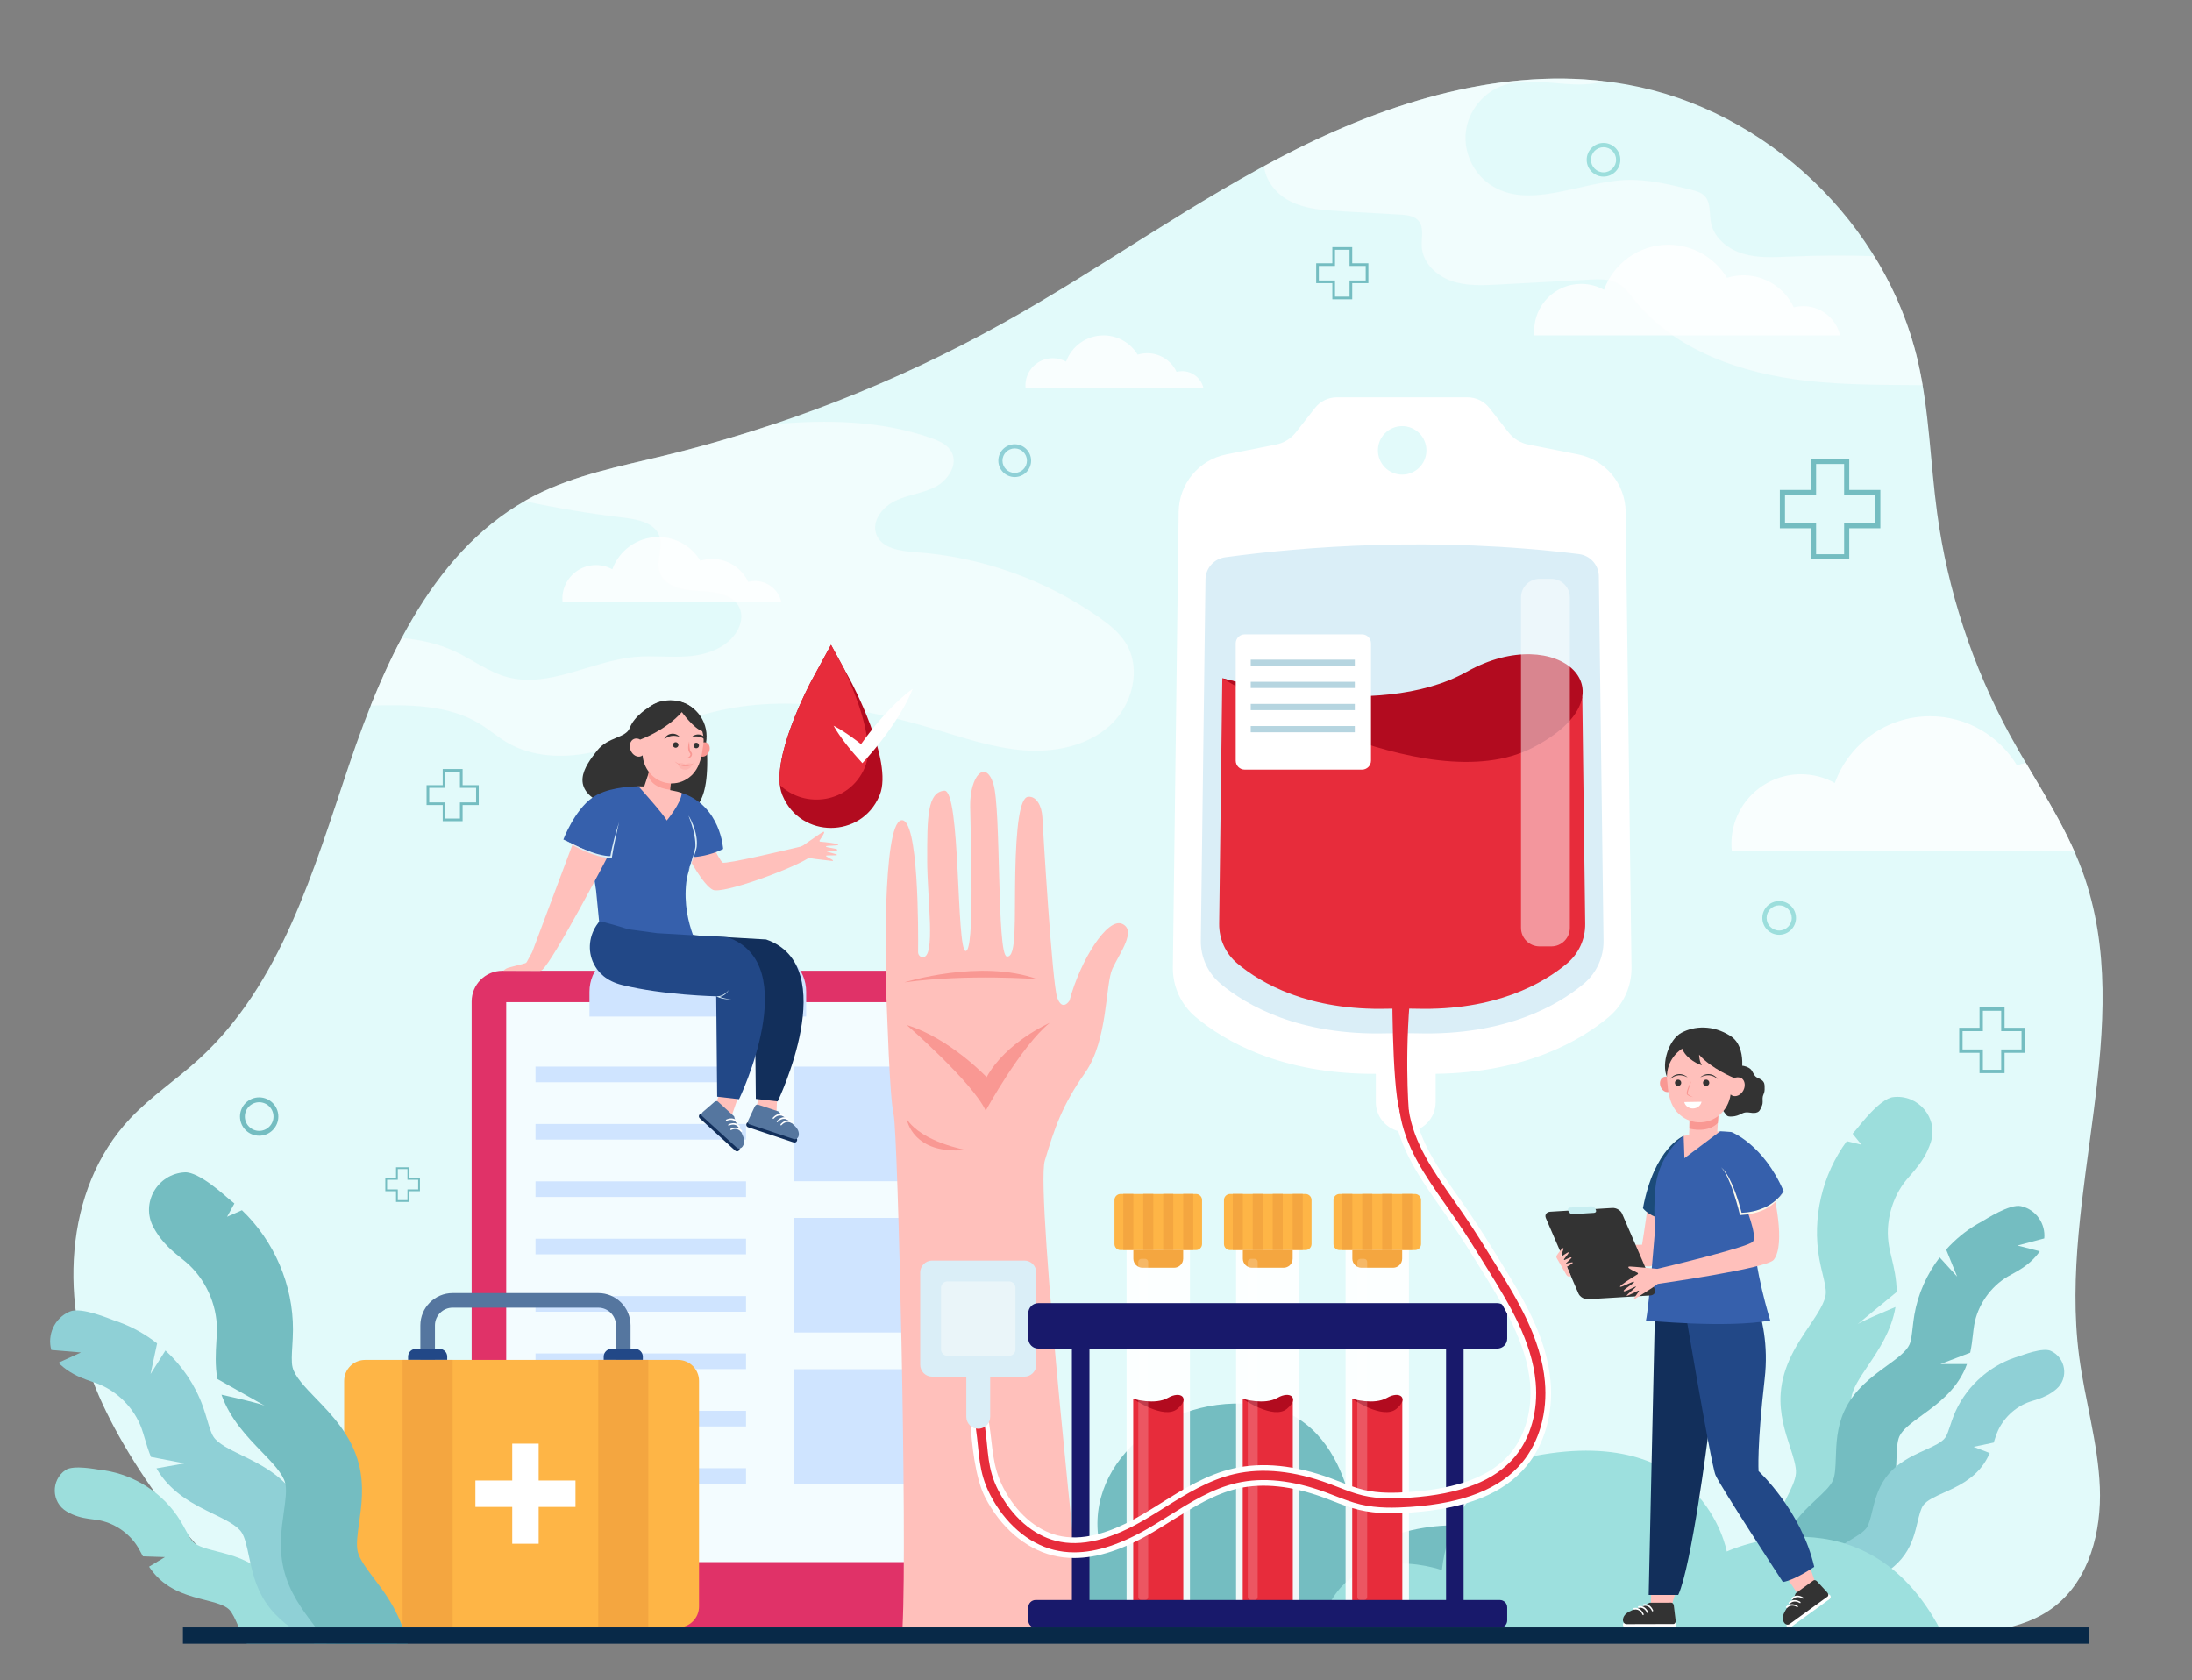 <?xml version="1.0" encoding="utf-8"?>
<!-- Generator: Adobe Illustrator 24.0.1, SVG Export Plug-In . SVG Version: 6.00 Build 0)  -->
<svg version="1.1" id="Layer_1" xmlns="http://www.w3.org/2000/svg" xmlns:xlink="http://www.w3.org/1999/xlink" x="0px" y="0px"
	 viewBox="0 0 2609 2000" style="enable-background:new 0 0 2609 2000;" xml:space="preserve">
<rect x="0" y="0" width="2609" height="2000" fill="#808080" stroke="none"/>
<style type="text/css">
	.st0{fill:#E2FAFA;}
	.st1{fill:#9CDEDC;}
	.st2{fill:#74BDC1;}
	.st3{fill:#8FD0D6;}
	.st4{opacity:0.5;fill:#FFFFFF;}
	.st5{fill:#9DE0DE;}
	.st6{fill:#333333;}
	.st7{fill:#FFC0BB;}
	.st8{fill:#E03268;}
	.st9{fill:#F3FCFF;}
	.st10{fill:#CFE4FF;}
	.st11{fill:#122F5B;}
	.st12{fill:#55769F;}
	.st13{fill:#FFFFFF;}
	.st14{opacity:0.6;fill:#FC8D84;}
	.st15{fill:#F99893;}
	.st16{opacity:0.3;fill:#F99893;}
	.st17{fill:#3660AC;}
	.st18{fill:#DAEEF7;}
	.st19{fill:#224887;}
	.st20{opacity:0.8;fill:#FFFFFF;}
	.st21{fill:#E72C3B;}
	.st22{fill:#B20B1F;}
	.st23{fill:#B6D5E0;}
	.st24{fill:#EAF5F9;}
	.st25{opacity:0.9;fill:#FFFFFF;}
	.st26{fill:#FEB546;}
	.st27{fill:#F4A640;}
	.st28{opacity:0.2;fill:#FFFFFF;}
	.st29{fill:#18196B;}
	.st30{fill:#1B4B79;}
	.st31{fill:#C8EEF1;}
	.st32{fill:#FBF9EB;}
	.st33{fill:#082948;}
</style>
<g>
	<path class="st0" d="M2474.62,1613.96c-25.05-192.18,70.36-394.63,4.05-576.74c-21.06-57.83-57.16-108.75-86.58-162.81
		c-44.41-81.62-73.84-171.36-86.38-263.43c-8.21-60.23-9.28-121.57-22.95-180.8c-37.92-164.32-179.94-299.62-345.9-329.52
		c-133.75-24.1-271.68,15.91-393.28,76.6c-121.6,60.69-231.87,141.72-350.65,207.76C1066.52,455.31,930.57,508.43,790,542.45
		c-52.09,12.61-105.53,22.86-153.26,47.23C518.18,650.2,458.25,783.67,415.66,909.78c-42.59,126.11-81.01,261.91-179.55,351.39
		c-26.41,23.99-56.52,43.91-81,69.86c-80.59,85.41-84.21,222.74-37.34,330.41c42.68,98.03,142.74,230.16,240.79,279.72
		c3.5,1.77,7.08,3.42,10.71,4.97h277.78c52.52-9.67,102.76-20.16,145.04-24.26c165.3-16.05,331.8-1.04,497.6,8.58
		c337.37,19.59,675.6,16.84,1013.53,14.09c49.45-0.4,102.82-2.09,141.96-32.32c41.72-32.22,56.21-89.53,54.11-142.2
		C2497.18,1717.37,2481.44,1666.24,2474.62,1613.96z"/>
	<path class="st1" d="M2253.15,1305.82L2253.15,1305.82c-15.95,2.01-40.25,34.48-43.11,37.75c-1.61,1.84-3.28,3.75-5.01,5.81
		l10.58,13.1l-17.49-4.29c-29.32,39.85-41.51,91.53-32.66,140.32c1.14,6.32,2.53,12.12,3.88,17.73c2.13,8.9,4.14,17.31,3.82,23.05
		c-0.59,10.65-9.89,24.41-19.72,38.98c-14.07,20.83-31.57,46.74-34,79.86c-1.8,24.52,5.32,46.31,11.04,63.81
		c3.9,11.95,7.59,23.24,7.13,31.23c-0.51,8.77-6.42,20.36-12.69,32.63c-4.24,8.32-9.05,17.74-13.01,27.89
		c-15.91,40.79-15.35,87.35,1.55,127.75l77.8-32.54c-8.41-20.12-8.71-44.25-0.78-64.56c2.43-6.22,5.89-13.01,9.56-20.21
		c9.01-17.66,20.22-39.63,21.76-66.07c1.39-23.91-5.28-44.31-11.16-62.31c-3.95-12.09-7.68-23.5-7.09-31.46
		c0.79-10.71,10.01-24.37,19.78-38.83c12.64-18.71,28-41.47,32.73-69.84c-15.24,6.38-41.23,17.46-44.79,20.24
		c-3.8,2.97,29.3-24.23,46.24-38.15c-0.06-15.55-3.4-29.57-6.16-41.1c-1.13-4.7-2.19-9.13-2.91-13.14
		c-4.99-27.54,3.02-58.01,20.92-79.54c1.23-1.47,2.64-3.08,4.13-4.79c6.61-7.54,14.83-16.92,20.79-29.86
		c1.53-3.31,2.8-6.63,3.86-9.94C2307.31,1330.57,2283.12,1302.05,2253.15,1305.82z"/>
	<path class="st2" d="M2405.47,1435.57L2405.47,1435.57c-13.42-3.04-42.48,15.99-45.74,17.78c-2.03,1.12-4.13,2.27-6.35,3.57
		c-13.87,8.11-26.33,18.41-36.99,30.31l13.08,32.18l-20.83-22.84c-15.29,19.96-25.85,43.52-30.11,68.45
		c-0.93,5.42-1.5,10.5-2.06,15.4c-0.89,7.79-1.73,15.14-3.66,19.67c-3.59,8.4-15.09,16.76-27.27,25.61
		c-17.41,12.65-39.08,28.4-50.71,54.34c-8.62,19.21-9.26,38.83-9.77,54.59c-0.35,10.76-0.68,20.93-3.39,27.22
		c-2.97,6.91-11.12,14.51-19.75,22.56c-5.85,5.45-12.47,11.64-18.63,18.65c-24.73,28.18-37.89,65.82-36.1,103.28l72.13-3.45
		c-0.89-18.65,5.93-38.16,18.25-52.2c3.77-4.3,8.55-8.75,13.6-13.47c12.41-11.58,27.86-25.99,36.83-46.82
		c8.11-18.84,8.71-37.21,9.24-53.41c0.36-10.88,0.69-21.16,3.49-27.39c3.76-8.39,15.18-16.69,27.27-25.47
		c17.73-12.89,39.8-28.92,51.22-55.64c0.72-1.67,1.37-3.35,1.96-5.02h-31.55l35.38-13.52c1.66-7.66,2.49-14.94,3.22-21.34
		c0.47-4.11,0.91-7.99,1.5-11.43c4.03-23.63,19.39-45.81,40.09-57.9c1.42-0.83,3.02-1.71,4.72-2.65
		c7.52-4.14,16.88-9.29,25.47-17.96c2.2-2.22,4.19-4.52,6.01-6.87c0.65-0.83,1.23-1.69,1.78-2.55l-26.52-6.81l31.87-8.45
		C2434.86,1457.01,2423.96,1439.76,2405.47,1435.57z"/>
	<path class="st3" d="M2440.83,1607.78L2440.83,1607.78c-9.63-4.38-34.45,5.42-37.19,6.26c-1.7,0.52-3.46,1.07-5.33,1.7
		c-33.08,11.14-60.42,37.2-73.14,69.7c-1.54,3.93-2.76,7.67-3.95,11.27c-1.88,5.72-3.65,11.13-5.82,14.23
		c-4.01,5.76-13.97,10.26-24.51,15.03c-15.07,6.81-33.82,15.29-46.62,33c-9.48,13.12-13.01,27.78-15.85,39.56
		c-1.94,8.04-3.77,15.64-6.79,19.96c-3.31,4.74-10.63,9.19-18.38,13.9c-5.25,3.19-11.2,6.81-16.92,11.13
		c-23,17.36-38.76,43.64-43.24,72.1l54.82,8.63c2.23-14.17,10.4-27.8,21.85-36.44c3.51-2.65,7.79-5.26,12.33-8.02
		c11.14-6.78,25.01-15.22,35-29.5c9.03-12.92,12.34-26.64,15.26-38.76c1.96-8.13,3.81-15.82,6.89-20.07
		c4.14-5.73,14.02-10.19,24.49-14.92c15.35-6.94,34.45-15.57,47.21-33.9c3.03-4.35,5.39-8.84,7.32-13.23l-19.21-7.39l23.91-5.06
		c0.33-1,0.66-1.98,0.97-2.93c0.99-3.02,1.93-5.87,2.91-8.37c6.71-17.15,21.72-31.46,39.18-37.34c1.2-0.4,2.54-0.82,3.97-1.26
		c6.3-1.94,14.15-4.36,21.96-9.55c2-1.33,3.86-2.75,5.59-4.23C2462.63,1640.35,2458.93,1616.02,2440.83,1607.78z"/>
	<path class="st4" d="M1339.97,765.33c-7.98-12.84-20.18-22.44-32.57-31.1c-63.77-44.61-139.77-71.54-217.4-77.04
		c-18.28-1.3-40.85-4.31-47.04-21.56c-5.69-15.84,7.82-32.6,23.05-39.75s32.71-8.71,47.6-16.56c14.89-7.84,26.91-26.28,19.09-41.19
		c-4.69-8.95-14.82-13.44-24.36-16.78c-60.13-21.05-123.57-22-187.55-16.52c-43.04,14.37-86.69,26.93-130.8,37.61
		c-52.09,12.61-105.53,22.86-153.26,47.23c-4.25,2.17-8.41,4.44-12.51,6.79c39.13,8.43,78.66,15.03,118.42,19.73
		c16.62,1.96,36.59,6.07,42.15,21.85c4.76,13.49-4.11,28.8,0.07,42.48c5.57,18.21,29.11,22.24,48.14,22.97s42.55,4.66,48.25,22.83
		c2.53,8.08,0.43,17.05-3.77,24.41c-10.91,19.11-33.99,28-55.89,30.13c-21.9,2.14-44.05-1-65.97,0.99
		c-51.61,4.7-101.83,37.51-151.86,23.99c-22.31-6.03-41.14-20.69-62.07-30.48c-20.14-9.43-41.54-14.13-63.54-16.1
		c-13.77,25.93-25.93,53.03-36.9,80.5c44.71-1.1,92.23-1.4,130.28,22.07c11.09,6.84,20.99,15.52,32.25,22.08
		c14.54,8.47,31.08,13.2,47.82,14.9c65.68,6.65,126.39-31.88,190.04-49.44c88.03-24.28,182.2-7.94,269.71,18.16
		c35,10.44,69.95,22.5,106.36,25.41s75.35-4.48,102.67-28.73C1347.69,839.97,1359.26,796.35,1339.97,765.33z"/>
	<path class="st2" d="M1915.24,1883.36c0,0-144.3-123.95-299.71-37c0,0,0-157.25-114.7-173.91s-216.46,74-190.56,172.06
		c0,0-238.66-46.25-283.06,66.6l888.03,7.4V1883.36z"/>
	<path class="st5" d="M2309.63,1940c-89.69-170.79-254.34-93.38-254.34-93.38s-28.26-157.27-238.37-111.81
		c0,0-88.47,25.8-100.75,133.93c0,0-122.87-44.23-146.21,77.41L2309.63,1940z"/>
	<path class="st6" d="M773.59,841.05c0,0-18.43,10.42-23.96,25.16c-4.73,12.58-25.8,10.38-38.98,27.2
		c-14.63,18.68-35.44,46.61,12.28,65.45c29.65,11.7,76.85,20.71,87.56,12.81c10.7-7.9,36.22-4.74,30.48-87.73
		c0,0-69.79-29.13-70.49-29.3C769.78,854.45,773.59,841.05,773.59,841.05z"/>
	<path class="st6" d="M841.02,876.43c0,23.71-19.22,42.93-42.93,42.93c-23.71,0-42.93-19.22-42.93-42.93
		c0-23.71,19.22-42.93,42.93-42.93C821.8,833.5,841.02,852.72,841.02,876.43z"/>
	<path class="st7" d="M956.11,1006.15l-3.13,1.47c-13.34,3.2-89.42,21.33-92.93,19.01c-3.85-2.54-21.04-38.03-21.04-38.03
		l-19.53,31.79c0,0,17.64,33.42,29.12,38.71c11.2,5.16,90.07-23.48,112.29-36.98l2.25-1c2.16,0.46,7.83,1.26,7.83,1.26
		c22.67,2.57,20.34,2.71,20.52,1.82c0.18-0.88-8.98-4.83-8.44-5.69c0.54-0.85,13.87,0.05,13.23-1.08
		c-0.63-1.12-12.92-3.58-12.68-4.37c0.23-0.79,13.1,0.29,13.05-1.6c-0.04-1.88-14.15-2.54-13.62-4.03
		c0.52-1.48,14.97-0.41,14.68-2.13c-0.25-1.45-16.4-3.08-21.54-3.56c-0.66-0.06-1.03-0.91-0.64-1.47c5.93-8.76,5.9-9.84,4.84-10.37
		c-0.76-0.38-8.21,5.25-15.47,10.08L956.11,1006.15z"/>
	<g>
		<path class="st8" d="M597.86,1155.43h485.67c20.15,0,36.49,16.34,36.49,36.49v708.54c0,20.15-16.34,36.49-36.49,36.49H597.86
			c-20.15,0-36.49-16.34-36.49-36.49v-708.54C561.38,1171.77,577.71,1155.43,597.86,1155.43z"/>
		<rect x="602.51" y="1192.78" class="st9" width="476.38" height="666.43"/>
		<path class="st10" d="M959.53,1209.95H701.6v-29.63c0-27.12,21.99-49.11,49.11-49.11h159.72c27.12,0,49.11,21.99,49.11,49.11
			V1209.95z"/>
		<rect x="637.37" y="1269.49" class="st10" width="250.57" height="18.6"/>
		<rect x="637.37" y="1337.77" class="st10" width="250.57" height="18.6"/>
		<rect x="637.37" y="1406.05" class="st10" width="250.57" height="18.6"/>
		<rect x="637.37" y="1474.33" class="st10" width="250.57" height="18.6"/>
		<rect x="637.37" y="1542.61" class="st10" width="250.57" height="18.6"/>
		<rect x="637.37" y="1610.89" class="st10" width="250.57" height="18.6"/>
		<rect x="637.37" y="1679.17" class="st10" width="250.57" height="18.6"/>
		<rect x="637.37" y="1747.45" class="st10" width="250.57" height="18.6"/>
		<rect x="944.5" y="1269.49" class="st10" width="142.13" height="136.4"/>
		<rect x="944.5" y="1449.57" class="st10" width="142.13" height="136.4"/>
		<rect x="944.5" y="1629.64" class="st10" width="142.13" height="136.4"/>
	</g>
	<polygon class="st7" points="925.23,1299.57 924.12,1326.47 900.76,1317.48 903.87,1298.13 	"/>
	<g>
		<path class="st11" d="M944.63,1359.73l-54.23-18.04c-1.68-0.56-2.58-2.37-2.02-4.04l0,0c0.56-1.68,2.37-2.58,4.04-2.02
			l54.23,18.04c1.68,0.56,2.58,2.37,2.02,4.04l0,0C948.12,1359.39,946.3,1360.29,944.63,1359.73z"/>
		<path class="st12" d="M898.28,1317.09l-7.61,16.21c-0.94,2-0.4,4.28,1.13,4.78l53.14,17.68c1.38,0.46,3.03,0.05,4.3-1.33
			c1.3-1.41,2.28-3.87,1.02-8.02c-2.49-8.22-17.29-15.01-23.16-23.18c-0.12-0.17-0.28-0.29-0.48-0.36l-24.45-8.14
			C900.76,1314.3,899.13,1315.29,898.28,1317.09z"/>
		<g>
			<path class="st13" d="M919.88,1331.54L919.88,1331.54c-0.31-0.36-0.23-1.06,0.16-1.48c1.81-1.96,6.95-6.51,13.2-3.15
				c0.36,0.19,0.45,0.79,0.21,1.29l-0.01,0.02c-0.23,0.49-0.69,0.71-1.04,0.52c-5.61-2.99-10.03,1.05-11.52,2.7
				C920.56,1331.81,920.13,1331.85,919.88,1331.54z"/>
		</g>
		<g>
			<path class="st13" d="M924.68,1335.55L924.68,1335.55c-0.31-0.36-0.23-1.06,0.16-1.48c1.81-1.96,6.95-6.51,13.2-3.15
				c0.36,0.19,0.45,0.79,0.21,1.29l-0.01,0.02c-0.23,0.49-0.69,0.71-1.04,0.52c-5.61-2.99-10.03,1.05-11.52,2.7
				C925.35,1335.82,924.93,1335.85,924.68,1335.55z"/>
		</g>
		<g>
			<path class="st13" d="M929.13,1339.29L929.13,1339.29c-0.31-0.36-0.23-1.06,0.16-1.48c1.81-1.96,6.95-6.51,13.2-3.15
				c0.36,0.19,0.45,0.79,0.21,1.29l-0.01,0.02c-0.23,0.49-0.69,0.71-1.04,0.52c-5.61-2.99-10.03,1.05-11.52,2.7
				C929.81,1339.55,929.39,1339.59,929.13,1339.29z"/>
		</g>
	</g>
	<path class="st11" d="M748.01,1111.51c0,0-10.9,51.3,38.56,63.49c49.47,12.18,111.89,13.42,111.89,13.42l1.15,119.5l26.04,2.98
		c0,0,77.7-161.04-13.77-192.75l-83.69-4.87l-34.3-4.64c0,0-34.32-10.81-34.83-9.2C758.55,1101.06,748.78,1112.38,748.01,1111.51z"
		/>
	<path class="st7" d="M806.26,942.18c0,0-30.5-6.83-46.32-6.29c-15.82,0.53,5.68,42.17,5.68,42.17l25.84,0.57
		c0,0,15.76-10.5,18.06-10.36c8.71,0.52,1.92-24.54,1.92-24.54L806.26,942.18z"/>
	<path class="st7" d="M775.58,909.35l-9.08,27.54c0,0,7.9,16.34,32.1,9.29c0,0-2.76-5.7,0.94-17.45
		C803.33,916.73,775.58,909.35,775.58,909.35z"/>
	<path class="st14" d="M775.58,909.35l-4.26,12.87c2.54,9.4,10.77,15.81,26.3,17.8c-0.01-2.8,0.43-6.54,1.92-11.28
		C803.33,916.73,775.58,909.35,775.58,909.35z"/>
	<path class="st15" d="M830.93,889.19c-1.96,4.47-0.65,9.37,2.92,10.94c3.58,1.57,8.07-0.78,10.03-5.25
		c1.96-4.47,0.65-9.37-2.92-10.94C837.39,882.36,832.9,884.71,830.93,889.19z"/>
	<path class="st7" d="M828.93,915.6c1.18-1.92,2.19-3.96,3-6.11c2.32-5.76,3.58-11.91,4.24-17.28c0.14-1.15,0.35-2.29,0.58-3.43
		c0.93-4.6,1.05-9.5,0.1-14.56c-3.06-16.3-16.72-28.88-33.22-30.54c-22.23-2.24-41.1,14.84-41.68,36.58
		c-2.33-1.38-4.97-1.75-7.34-0.77c-4.54,1.88-6.31,8.01-3.95,13.68c2.35,5.67,7.94,8.74,12.48,6.86c0.63-0.26,1.2-0.61,1.72-1.02
		c1.39,18.54,16.17,33.23,34.35,33.41c8.89,0.09,17.04-3.31,23.25-8.96c0.41-0.33,0.85-0.71,1.31-1.16
		C825.78,920.3,827.48,918.04,828.93,915.6z"/>
	<path class="st15" d="M820.3,882.31c-0.72,2.05-1.09,4.19-1.21,6.37c-0.06,1.09-0.03,2.19,0.12,3.32c0.17,1.12,0.43,2.28,1.14,3.39
		l0.31,0.4l0.28,0.35c0.12,0.16,0.29,0.3,0.37,0.48c0.22,0.32,0.36,0.68,0.41,1.04c0.15,0.73-0.19,1.52-0.72,2.23
		c-1.15,1.43-3.16,2.21-5.25,2.64c2.09,0.41,4.57,0.15,6.42-1.54c0.9-0.82,1.6-2.11,1.5-3.52c-0.02-0.35-0.08-0.69-0.2-1.01
		c-0.09-0.34-0.26-0.63-0.43-0.92c-0.16-0.31-0.39-0.52-0.59-0.79c-0.13-0.15-0.15-0.19-0.21-0.28l-0.17-0.23
		c-0.45-0.67-0.72-1.62-0.94-2.58c-0.24-0.96-0.3-1.99-0.43-3.02C820.51,886.58,820.43,884.47,820.3,882.31z"/>
	<polygon class="st7" points="881.89,1296.33 869.86,1330.8 852.16,1313.1 858.56,1296.78 	"/>
	<path class="st6" d="M807.51,886.7c-0.02,1.82-1.51,3.28-3.33,3.27c-1.82-0.02-3.28-1.51-3.27-3.33c0.02-1.82,1.51-3.28,3.33-3.27
		C806.07,883.39,807.53,884.88,807.51,886.7z"/>
	<path class="st6" d="M832.01,887.3c-0.02,1.82-1.51,3.28-3.33,3.27c-1.82-0.02-3.28-1.51-3.27-3.33c0.02-1.82,1.51-3.28,3.33-3.26
		C830.57,883.99,832.03,885.48,832.01,887.3z"/>
	<path class="st16" d="M807.02,908.62c0,0,4.49-1.61,8.71,1.16c0,0,4.56-2.86,8.16-0.13c0,0-1.67,6.8-9.17,6.34
		C807.23,915.53,807.02,908.62,807.02,908.62z"/>
	<path class="st15" d="M803.1,906.18c0.85,0.69,1.73,1.32,2.66,1.87c0.92,0.57,1.87,1.08,2.85,1.51c1.96,0.86,4.03,1.47,6.15,1.65
		c2.12,0.19,4.25-0.07,6.3-0.7c2.04-0.65,3.96-1.67,5.78-2.88c-0.81,0.73-1.68,1.41-2.61,2c-0.93,0.6-1.93,1.06-2.96,1.48
		c-1.04,0.39-2.13,0.67-3.23,0.83c-1.11,0.14-2.23,0.17-3.35,0.09c-2.23-0.21-4.4-0.87-6.36-1.9
		C806.38,909.11,804.57,907.81,803.1,906.18z"/>
	<path class="st6" d="M808.74,876.84c-1.7-0.46-3.29-0.79-4.86-0.98c-1.57-0.18-3.1-0.17-4.58,0.07c-1.47,0.25-2.95,0.63-4.36,1.33
		c-0.75,0.26-1.4,0.74-2.16,1.09c-0.73,0.4-1.4,0.89-2.22,1.29c0.39-0.78,0.84-1.55,1.38-2.25c0.6-0.64,1.17-1.37,1.93-1.87
		c1.41-1.16,3.21-1.86,5.04-2.15c1.84-0.29,3.74-0.09,5.44,0.52C806.04,874.51,807.61,875.47,808.74,876.84z"/>
	<path class="st6" d="M823.8,876.84c1.29-1.23,2.96-1.99,4.72-2.4c1.76-0.4,3.67-0.37,5.47,0.14c1.78,0.52,3.48,1.43,4.74,2.75
		c0.69,0.59,1.17,1.38,1.69,2.09c0.45,0.77-1.23,0.04-0.94,0.86c-0.76-0.49,0.67,0.48,0,0c-0.71-0.44-1.29-0.99-2.01-1.34
		c-1.31-0.87-2.73-1.42-4.17-1.85c-1.44-0.41-2.96-0.62-4.54-0.62C827.16,876.46,825.54,876.6,823.8,876.84z"/>
	<path class="st17" d="M824.8,1019.87c0,0-6.72,19.64-7.94,30.07c-3.03,25.9,2.58,48.14,7.94,62.88
		c7.52,20.68-56.21,9.19-57.46,8.57c-1.25-0.63-53.89-20.99-53.89-20.99l-3.97-40.59l-6.06-39.93l2.82-23.5L824.8,1019.87z"/>
	<path class="st7" d="M723.85,962.78c0,0,8.16,0.71,7.27,14.89c-0.89,14.18-7.51,41.19-7.51,41.19s-64.32,123.61-78.42,135.64
		c-0.76,0.65-1.73,1.01-2.73,1.05l-43.34-0.17c0,0,2.78-2.78,5.77-3.57l20.2-5.36c0.8-0.21,1.47-0.74,1.87-1.46l6.47-11.81
		l48.78-130.11c4.98-11.59,16.81-18.22,24.95-27.86C713.1,968.15,719.58,962.08,723.85,962.78z"/>
	<g>
		<path class="st17" d="M811.44,943.73c-0.6,12.33-17.86,32.87-17.86,32.87c-3.13-6.87-33.26-40.29-33.64-40.71
			c-12.41,0.19-38.75,2.03-54.84,13.46c-21.62,15.35-34.56,49.84-34.56,49.84s39.17,19.74,48.88,20.68h108.72
			c0,0,16.61-1.25,32.59-9.4C860.71,1010.47,858.14,959.38,811.44,943.73z"/>
	</g>
	<path class="st18" d="M736.81,978.63c-1.12,3.35-2.11,6.74-3.11,10.12c-1.01,3.39-1.92,6.8-2.82,10.21
		c-0.86,3.43-1.73,6.85-2.48,10.31c-0.74,3.46-1.47,6.93-2.03,10.43l0.83-0.83c-1.07,0.11-2.38,0.07-3.59-0.02
		c-1.23-0.08-2.47-0.26-3.71-0.44c-2.46-0.44-4.93-0.91-7.36-1.59l-1.83-0.48l-1.81-0.55c-1.2-0.38-2.42-0.72-3.61-1.15l-3.58-1.24
		l-3.54-1.37c-2.37-0.89-4.68-1.93-7.03-2.9l-6.93-3.16l-6.87-3.32c-2.26-1.17-4.53-2.33-6.81-3.46c2.15,1.36,4.33,2.69,6.51,4.02
		c2.2,1.29,4.42,2.55,6.66,3.79c2.25,1.2,4.53,2.36,6.82,3.5l3.48,1.61c1.16,0.54,2.32,1.09,3.51,1.55
		c4.7,2.03,9.55,3.75,14.52,5.12l1.87,0.5l1.89,0.43c1.25,0.31,2.54,0.51,3.81,0.73c1.29,0.18,2.57,0.36,3.88,0.43
		c1.33,0.09,2.57,0.14,4.04-0.02l0.71-0.08l0.11-0.75c1.06-6.93,2.46-13.83,3.93-20.72l2.24-10.33L736.81,978.63z"/>
	<path class="st18" d="M819.47,970.7c1.53,4.01,2.93,8.04,4.17,12.09c1.22,4.06,2.3,8.16,3.02,12.31c0.4,2.07,0.66,4.16,0.84,6.25
		c0.21,2.09,0.23,4.19,0.16,6.28c-0.16,4.19-6.36,23.88-8.18,27.78c2.58-3.46,9.33-23.32,9.78-27.65c0.52-4.35,0.17-8.74-0.57-13.01
		c-0.41-2.13-0.88-4.25-1.47-6.33c-0.62-2.07-1.27-4.13-2.06-6.14C823.61,978.26,821.77,974.34,819.47,970.7z"/>
	<path class="st19" d="M711.68,1098.92c-10.51,13.8-12.72,32.45-5.05,48.01c5.33,10.8,15.39,20.87,33.94,25.44
		c49.47,12.18,111.89,13.42,111.89,13.42l1.15,119.51l26.04,2.98c0,0,77.7-161.04-13.77-192.76l-83.69-4.87l-34.3-4.64
		c0,0-34.32-10.81-34.83-9.2C712.96,1097.15,712.44,1097.92,711.68,1098.92z"/>
	<path class="st18" d="M866.37,1188.97c-1.33-0.24-2.65-0.47-3.96-0.77c-1.31-0.3-2.6-0.66-3.88-1.04c-0.64-0.2-1.29-0.42-1.92-0.65
		c0.66-0.14,1.31-0.33,1.95-0.56c1.27-0.45,2.45-1.09,3.56-1.82c1.07-0.79,2.09-1.64,2.98-2.62c0.89-0.97,1.66-2.04,2.33-3.15
		l-1.32,1.43c-0.47,0.44-0.91,0.91-1.4,1.32c-0.94,0.87-1.99,1.61-3.06,2.27c-1.08,0.66-2.23,1.19-3.42,1.6
		c-1.17,0.4-2.45,0.69-3.62,0.73l-2.15,0.08l1.91,0.89c1.3,0.6,2.59,1,3.91,1.37c1.32,0.37,2.66,0.63,4,0.86
		c1.35,0.22,2.69,0.41,4.05,0.51c1.36,0.1,2.71,0.17,4.07,0.16C869.04,1189.38,867.7,1189.21,866.37,1188.97z"/>
	<path class="st20" d="M2190.13,399.19c-4.58-19.94-22.43-34.82-43.76-34.82c-3.92,0-7.71,0.5-11.33,1.45
		c-10.53-22.52-33.38-38.12-59.87-38.12c-6.85,0-13.46,1.04-19.67,2.98c-14.26-23.62-40.18-39.41-69.78-39.41
		c-35.22,0-65.22,22.35-76.59,53.65c-8.05-4.49-17.31-7.05-27.18-7.05c-30.87,0-55.9,25.03-55.9,55.9c0,1.83,0.09,3.64,0.27,5.42
		H2190.13z"/>
	<g>
		<path class="st13" d="M1934.96,609.09c-0.43-33.34-24.13-61.83-56.84-68.3l-59.05-11.69c-9.33-1.85-17.69-6.98-23.56-14.46
			l-22.85-29.11c-6.26-7.97-15.83-12.63-25.96-12.63h-155.57c-10.13,0-19.71,4.66-25.96,12.63l-22.84,29.11
			c-5.87,7.48-14.23,12.61-23.56,14.46l-59.05,11.69c-32.71,6.47-56.42,34.96-56.84,68.3l-6.91,542.24
			c-0.29,22.78,9.66,44.49,27.12,59.12c34.04,28.52,101.74,68.22,214.44,67.65v33.65c0,19.67,15.94,35.61,35.61,35.61l0,0
			c19.67,0,35.61-15.94,35.61-35.61v-33.69c107.65-1.4,172.82-39.82,206-67.62c17.46-14.63,27.41-36.34,27.12-59.12L1934.96,609.09z
			 M1668.92,507.16c15.94,0,28.86,12.92,28.86,28.86c0,15.94-12.92,28.86-28.86,28.86c-15.94,0-28.86-12.92-28.86-28.86
			C1640.06,520.09,1652.98,507.16,1668.92,507.16z"/>
		<path class="st18" d="M1458.26,663.26c-13.32,1.81-23.29,12.99-23.46,26.32l-5.53,430.06c-0.26,19.83,8.48,38.73,23.81,51.47
			c30.81,25.59,93.01,61.54,197.52,58.76c12.21-0.32,24.43-0.32,36.64,0c104.51,2.77,166.71-33.17,197.52-58.76
			c15.33-12.74,24.07-31.64,23.81-51.47L1903,685.82c-0.17-13.44-10.32-24.7-23.77-26.36
			C1706.46,638.1,1551.33,650.62,1458.26,663.26z"/>
		<path class="st21" d="M1883.3,829.14l-213.94,31.94l-214.4-53.81l-0.14-0.21l-3.73,292.5c-0.23,18.18,7.71,35.5,21.65,47.18
			c28,23.46,84.54,56.4,179.53,53.86c11.1-0.3,22.2-0.3,33.3,0c94.99,2.54,151.53-30.4,179.53-53.86
			c13.94-11.67,21.88-29,21.65-47.18L1883.3,829.14L1883.3,829.14z"/>
		<path class="st22" d="M1454.96,807.28c0,0,182.67,53.17,290.96-7.83c108.29-61,203.54,25.45,78.68,90.27
			C1696.39,956.27,1454.96,807.28,1454.96,807.28z"/>
		<path class="st13" d="M1621.11,916.01H1481.5c-5.91,0-10.7-4.79-10.7-10.7V765.7c0-5.91,4.79-10.7,10.7-10.7h139.61
			c5.91,0,10.7,4.79,10.7,10.7v139.61C1631.81,911.22,1627.02,916.01,1621.11,916.01z"/>
		<path class="st4" d="M1846.39,1126.4h-13.94c-12.2,0-22.09-9.89-22.09-22.09V711.03c0-12.2,9.89-22.09,22.09-22.09h13.94
			c12.2,0,22.09,9.89,22.09,22.09v393.27C1868.48,1116.5,1858.59,1126.4,1846.39,1126.4z"/>
		<rect x="1488.67" y="785.14" class="st23" width="123.88" height="7.43"/>
		<rect x="1488.67" y="811.46" class="st23" width="123.88" height="7.43"/>
		<rect x="1488.67" y="837.79" class="st23" width="123.88" height="7.43"/>
		<rect x="1488.67" y="864.12" class="st23" width="123.88" height="7.43"/>
	</g>
	<path class="st7" d="M1098.09,1139.27c-3.09-0.19-5.37-2.98-5.34-6.07c0.26-24.44,0.8-160.56-20-156.92
		c-22.85,3.99-18.86,188.94-17.77,209.25c1.09,20.31,3.63,118.95,8.7,141.44c5.08,22.48,16.26,499.01,10.52,609.99h214.33
		c0,0-56.57-517.15-44.97-555.59s20.31-65.28,47.87-104.45s23.94-105.17,32.64-124.03c8.7-18.86,29.01-45.33,11.6-53.31
		c-17.41-7.98-49.68,42.79-62.74,91.39c0,0-8.34,13.42-14.51-3.26c-6.17-16.68-17.04-201.27-17.77-215.06
		c-0.73-13.78-7.25-25.39-17.04-24.3c-9.79,1.09-14.14,35.18-15.23,91.03c-1.09,55.85,1.88,101.18-10.12,99.01
		c-12-2.18-6.56-176.25-15.99-205.63s-27.92-9.07-27.56,26.47c0.36,35.54,5.8,174.08-5.44,172.62
		c-11.24-1.45-5.8-192.57-25.39-190.76c-20.24,1.87-20.31,31.55-20.31,82.32C1103.58,1069.75,1114.15,1140.24,1098.09,1139.27z"/>
	<path class="st15" d="M1076.39,1169.21c0,0,90.3-28.29,158.3-3.81C1234.69,1165.41,1152.54,1158.88,1076.39,1169.21z"/>
	<path class="st15" d="M1079.29,1219.99c0,0,78.33,68.18,93.93,101.91c0,0,42.07-76.88,76.16-104.45c0,0-51.86,22.49-75.07,64.55
		C1174.3,1282,1130.42,1235.58,1079.29,1219.99z"/>
	<path class="st15" d="M1079.29,1332.05c0,0,6.53,42.79,70.35,36.63C1149.64,1368.67,1097.73,1359.7,1079.29,1332.05z"/>
	<path class="st18" d="M1219.22,1500.32h-109.77c-7.84,0-14.2,6.36-14.2,14.2v109.77c0,7.84,6.36,14.2,14.2,14.2h40.69v47.79
		c0,7.84,6.36,14.2,14.2,14.2l0,0c7.84,0,14.2-6.36,14.2-14.2v-47.79h40.69c7.84,0,14.2-6.36,14.2-14.2v-109.77
		C1233.42,1506.68,1227.06,1500.32,1219.22,1500.32z"/>
	<path class="st24" d="M1200.93,1613.71h-73.2c-4.25,0-7.7-3.45-7.7-7.7v-73.2c0-4.25,3.45-7.7,7.7-7.7h73.2
		c4.25,0,7.7,3.45,7.7,7.7v73.2C1208.63,1610.27,1205.19,1613.71,1200.93,1613.71z"/>
	<g>
		<rect x="1340.89" y="1447.98" class="st25" width="75.42" height="462.63"/>
		<path class="st26" d="M1423.5,1487.85h-89.8c-3.99,0-7.22-3.23-7.22-7.22v-52.33c0-3.99,3.23-7.22,7.22-7.22h89.8
			c3.99,0,7.22,3.23,7.22,7.22v52.33C1430.72,1484.62,1427.49,1487.85,1423.5,1487.85z"/>
		<rect x="1336.97" y="1421.08" class="st27" width="11.98" height="66.54"/>
		<rect x="1360.73" y="1421.08" class="st27" width="11.98" height="66.54"/>
		<rect x="1384.49" y="1421.08" class="st27" width="11.98" height="66.54"/>
		<rect x="1408.26" y="1421.08" class="st27" width="11.98" height="66.54"/>
		<path class="st27" d="M1397.42,1508.87h-37.63c-5.99,0-10.84-4.85-10.84-10.84v-10.42h59.31v10.42
			C1408.26,1504.02,1403.4,1508.87,1397.42,1508.87z"/>
		<polygon class="st21" points="1408.41,1910.61 1348.79,1910.61 1348.79,1664.88 1374.18,1674.25 1408.41,1664.88 		"/>
		<path class="st22" d="M1348.79,1664.88c0,0,25.93,7.75,41.3-1.14s26.81,0.32,11.17,13.15
			C1385.17,1690.1,1348.79,1664.88,1348.79,1664.88z"/>
		<path class="st28" d="M1362.99,1904.36h-4.52c-2.01,0-3.63-1.63-3.63-3.63v-398.85c0-2.01,1.63-3.63,3.63-3.63h4.52
			c2.01,0,3.63,1.63,3.63,3.63v398.85C1366.62,1902.74,1364.99,1904.36,1362.99,1904.36z"/>
		<rect x="1471.22" y="1447.98" class="st25" width="75.42" height="462.63"/>
		<path class="st26" d="M1553.83,1487.85h-89.8c-3.99,0-7.22-3.23-7.22-7.22v-52.33c0-3.99,3.23-7.22,7.22-7.22h89.8
			c3.99,0,7.22,3.23,7.22,7.22v52.33C1561.06,1484.62,1557.82,1487.85,1553.83,1487.85z"/>
		<rect x="1467.3" y="1421.08" class="st27" width="11.98" height="66.54"/>
		<rect x="1491.06" y="1421.08" class="st27" width="11.98" height="66.54"/>
		<rect x="1514.83" y="1421.08" class="st27" width="11.98" height="66.54"/>
		<rect x="1538.59" y="1421.08" class="st27" width="11.98" height="66.54"/>
		<path class="st27" d="M1527.75,1508.87h-37.63c-5.99,0-10.84-4.85-10.84-10.84v-10.42h59.31v10.42
			C1538.59,1504.02,1533.73,1508.87,1527.75,1508.87z"/>
		<polygon class="st21" points="1538.74,1910.61 1479.13,1910.61 1479.13,1664.88 1504.51,1674.25 1538.74,1664.88 		"/>
		<path class="st22" d="M1479.13,1664.88c0,0,25.93,7.75,41.3-1.14s26.81,0.32,11.17,13.15
			C1515.5,1690.1,1479.13,1664.88,1479.13,1664.88z"/>
		<path class="st28" d="M1493.32,1904.36h-4.52c-2.01,0-3.63-1.63-3.63-3.63v-398.85c0-2.01,1.63-3.63,3.63-3.63h4.52
			c2.01,0,3.63,1.63,3.63,3.63v398.85C1496.95,1902.74,1495.33,1904.36,1493.32,1904.36z"/>
		<rect x="1601.56" y="1447.98" class="st25" width="75.42" height="462.63"/>
		<path class="st26" d="M1684.16,1487.85h-89.8c-3.99,0-7.22-3.23-7.22-7.22v-52.33c0-3.99,3.23-7.22,7.22-7.22h89.8
			c3.99,0,7.22,3.23,7.22,7.22v52.33C1691.39,1484.62,1688.15,1487.85,1684.16,1487.85z"/>
		<rect x="1597.63" y="1421.08" class="st27" width="11.98" height="66.54"/>
		<rect x="1621.39" y="1421.08" class="st27" width="11.98" height="66.54"/>
		<rect x="1645.16" y="1421.08" class="st27" width="11.98" height="66.54"/>
		<rect x="1668.92" y="1421.08" class="st27" width="11.98" height="66.54"/>
		<path class="st27" d="M1658.08,1508.87h-37.63c-5.99,0-10.84-4.85-10.84-10.84v-10.42h59.31v10.42
			C1668.92,1504.02,1664.07,1508.87,1658.08,1508.87z"/>
		<polygon class="st21" points="1669.07,1910.61 1609.46,1910.61 1609.46,1664.88 1634.84,1674.25 1669.07,1664.88 		"/>
		<path class="st22" d="M1609.46,1664.88c0,0,25.93,7.75,41.31-1.14s26.81,0.32,11.17,13.15
			C1645.83,1690.1,1609.46,1664.88,1609.46,1664.88z"/>
		<path class="st28" d="M1623.65,1904.36h-4.51c-2.01,0-3.63-1.63-3.63-3.63v-398.85c0-2.01,1.63-3.63,3.63-3.63h4.51
			c2.01,0,3.63,1.63,3.63,3.63v398.85C1627.28,1902.74,1625.66,1904.36,1623.65,1904.36z"/>
	</g>
	<path class="st29" d="M1782.04,1605.07c6.57,0,11.89-5.32,11.89-11.89v-30.27c0-6.57-5.32-11.89-11.89-11.89h-546.22
		c-6.57,0-11.89,5.32-11.89,11.89v30.27c0,6.57,5.32,11.89,11.89,11.89h39.99v299.29h-43.12c-4.84,0-8.77,3.93-8.77,8.77v15.61
		c0,4.84,3.93,8.77,8.77,8.77h552.46c4.84,0,8.77-3.93,8.77-8.77v-15.61c0-4.84-3.93-8.77-8.77-8.77h-43.12v-299.29H1782.04z
		 M1721.15,1904.36h-424.44v-299.29h424.44V1904.36z"/>
	<path class="st13" d="M1845.51,1643.83c-4.76-53.42-33.61-100.19-59.09-141.51c-12.46-20.21-25.35-41.1-39.09-61.13
		c-3.86-5.62-7.86-11.3-11.73-16.8c-23.05-32.73-46.88-66.58-52.23-104.58l-24.24,3.41c6.17,43.85,31.73,80.16,56.45,115.26
		c3.83,5.44,7.79,11.06,11.56,16.56c13.4,19.53,26.13,40.17,38.47,60.18c24.03,38.96,51.26,83.12,55.51,130.78
		c2.84,31.88-5.58,62.24-23.09,83.31c-22.69,27.29-62.03,42.5-120.27,46.48c-17.68,1.21-36.5,1.74-54.33-2.49
		c-9.47-2.25-18.68-5.83-28.43-9.63c-3.5-1.36-7.12-2.77-10.75-4.11c-42.56-15.72-81.63-19.69-116.13-11.82
		c-31.99,7.3-59.63,24.59-86.35,41.31c-6.97,4.36-14.18,8.87-21.27,13.06c-40.71,24.09-74.04,32.38-101.93,25.33
		c-25.61-6.47-49.04-27.06-64.27-56.49c-13.66-26.39-12.4-47.91-17.26-78.35c-2.33,4.67-7.13,7.88-12.7,7.88
		c-3.39,0-6.49-1.19-8.94-3.17c1.09,18.08,4.91,61.23,17.15,84.89c18.45,35.64,47.61,60.78,80.02,68.97
		c8.37,2.11,17.03,3.18,26.01,3.18c28.01,0,59.15-10.32,94.39-31.18c7.34-4.35,14.68-8.94,21.78-13.38
		c26.16-16.36,50.87-31.81,78.82-38.2c29.79-6.8,64.17-3.13,102.2,10.92c3.43,1.27,6.95,2.64,10.35,3.96
		c10.1,3.93,20.54,7.99,31.65,10.63c21.07,5,43,4.38,61.67,3.1c65.27-4.46,110.22-22.54,137.42-55.25
		C1838.48,1718.95,1848.92,1682.09,1845.51,1643.83z"/>
	<path class="st21" d="M1838.8,1644.42c-4.62-51.84-33.02-97.89-58.11-138.57c-12.42-20.14-25.26-40.96-38.91-60.85
		c-3.83-5.58-7.82-11.25-11.68-16.74c-23.51-33.38-47.82-67.91-53.39-107.52l-10.91,1.54c5.94,42.25,31.03,77.87,55.29,112.33
		c3.84,5.46,7.81,11.1,11.61,16.63c13.5,19.67,26.27,40.38,38.65,60.45c24.42,39.59,52.09,84.47,56.48,133.72
		c3,33.63-5.98,65.79-24.62,88.21c-23.93,28.78-64.81,44.78-124.99,48.89c-18.21,1.25-37.64,1.78-56.35-2.66
		c-9.92-2.36-19.78-6.2-29.32-9.91c-3.47-1.35-7.06-2.75-10.64-4.07c-41.32-15.26-79.1-19.15-112.3-11.57
		c-30.88,7.05-58.03,24.03-84.28,40.45c-7.01,4.38-14.25,8.91-21.41,13.15c-42.31,25.04-77.32,33.57-107.01,26.07
		c-27.48-6.94-52.49-28.78-68.6-59.92c-13.6-26.27-11.76-46.85-15.98-76.03c-2.28,1.55-5.03,2.47-8,2.47c-0.96,0-1.9-0.1-2.81-0.28
		c4.35,29.95,2.76,51.38,17.01,78.91c17.56,33.93,45.15,57.82,75.69,65.54c7.82,1.97,15.93,2.97,24.36,2.97
		c26.78,0,56.79-10.01,90.96-30.24c7.27-4.3,14.58-8.87,21.64-13.29c25.48-15.94,51.83-32.41,80.9-39.05
		c31.08-7.1,66.75-3.34,106.03,11.17c3.48,1.29,7.03,2.67,10.46,4c9.88,3.85,20.1,7.83,30.77,10.36
		c20.15,4.79,40.57,4.24,59.65,2.93c63.34-4.33,106.75-21.62,132.71-52.84C1832.17,1716.01,1842.06,1680.93,1838.8,1644.42z"/>
	<polygon class="st7" points="1965.33,1895.83 1964.78,1911.78 1989.78,1910.56 1995.67,1891.06 	"/>
	<polygon class="st7" points="2122.78,1871.74 2140.91,1898.87 2160.49,1883.27 2153.87,1864 	"/>
	<g>
		<path class="st13" d="M2131.37,1936.77l46.29-33.53c1.43-1.04,1.75-3.04,0.71-4.47l0,0c-1.04-1.43-3.04-1.75-4.47-0.71
			l-46.29,33.53c-1.43,1.04-1.75,3.04-0.71,4.47l0,0C2127.94,1937.48,2129.94,1937.8,2131.37,1936.77z"/>
		<path class="st6" d="M2162.73,1882.15l12.14,13.17c1.5,1.62,1.67,3.96,0.37,4.9l-45.35,32.85c-1.18,0.85-2.87,0.96-4.5,0.03
			c-1.66-0.96-3.33-3-3.38-7.34c-0.1-8.59,11.98-19.52,15.11-29.07c0.06-0.2,0.18-0.36,0.35-0.48l20.87-15.12
			C2159.52,1880.23,2161.38,1880.68,2162.73,1882.15z"/>
		<g>
			<path class="st13" d="M2146.48,1902.43L2146.48,1902.43c0.18-0.44-0.1-1.08-0.59-1.36c-2.32-1.33-8.58-4.12-13.53,0.97
				c-0.29,0.29-0.19,0.89,0.19,1.3l0.01,0.01c0.37,0.39,0.87,0.47,1.15,0.18c4.45-4.54,9.88-2.02,11.8-0.89
				C2145.91,1902.89,2146.33,1902.8,2146.48,1902.43z"/>
		</g>
		<g>
			<path class="st13" d="M2143.12,1907.7L2143.12,1907.7c0.18-0.44-0.1-1.08-0.59-1.36c-2.32-1.33-8.58-4.12-13.53,0.97
				c-0.29,0.29-0.19,0.89,0.19,1.3l0.01,0.01c0.37,0.39,0.87,0.47,1.15,0.18c4.45-4.54,9.88-2.02,11.8-0.89
				C2142.55,1908.15,2142.96,1908.06,2143.12,1907.7z"/>
		</g>
		<g>
			<path class="st13" d="M2139.99,1912.6L2139.99,1912.6c0.18-0.44-0.1-1.08-0.59-1.36c-2.32-1.33-8.58-4.12-13.53,0.97
				c-0.29,0.29-0.19,0.89,0.19,1.3l0.01,0.01c0.37,0.39,0.87,0.47,1.15,0.18c4.45-4.54,9.88-2.02,11.8-0.89
				C2139.42,1913.06,2139.84,1912.97,2139.99,1912.6z"/>
		</g>
	</g>
	<path class="st21" d="M1676.71,1320.74c0,0-5.99-74.28,4.19-158.42c10.19-84.14-23.76,6.89-23.76,6.89s-0.73,118.17,8.66,153.06
		C1675.19,1357.17,1676.71,1320.74,1676.71,1320.74z"/>
	<path class="st6" d="M2081.13,1270.74c0.94,0.52,1.84,1.12,2.6,1.87c2.57,2.53,3.33,6.55,6.1,8.87c1.38,1.16,3.12,1.77,4.73,2.57
		c2.2,1.09,4.3,2.71,5.16,5c0.49,1.3,0.54,2.72,0.59,4.1c0.08,2.51,0.16,5.08-0.58,7.48c-0.43,1.39-1.14,2.7-1.49,4.12
		c-0.7,2.81,0.05,5.79-0.38,8.65c-0.33,2.16-1.31,4.15-2.28,6.11c-0.51,1.02-1.03,2.07-1.81,2.9c-2.01,2.13-5.28,2.44-8.19,2.16
		c-2.91-0.28-5.86-1.01-8.73-0.46c-2.41,0.46-4.54,1.79-6.79,2.77c-3.44,1.5-7.23,2.2-10.98,2.02c-1.05-0.05-2.13-0.18-3.05-0.7
		c-0.95-0.54-1.63-1.44-2.28-2.32c-3.58-4.84-7.19-9.74-9.64-15.24c-2.45-5.5-3.67-11.75-2.27-17.6c1.05-4.38,3.52-8.32,6.5-11.69
		c2.99-3.37,6.5-6.23,9.99-9.07C2064.34,1267.36,2074.33,1266.97,2081.13,1270.74z"/>
	<path class="st7" d="M1981.92,1482.7l6.63-28.5l-27.06-20.35c0,0-4.68,33.98-7.04,47.63l-54.67,0.96l-10.49,1.98
		c0,0,72.9,30.53,77.54,21.16c1.31-2.64,5.22-6.45,8.95-10.92c1.94,0.48,3.17,0.77,3.17,0.77l1.76-7.58
		c0.99-1.67,1.8-3.39,2.34-5.14L1981.92,1482.7z"/>
	<path class="st30" d="M2003.96,1351.98c0,0-34.94,13.79-48.47,86.07c0,0,8.74,11.84,28.26,13.15s13.57-46.42,13.57-46.42
		L2003.96,1351.98z"/>
	<polygon class="st7" points="2045.16,1328.25 2043.83,1349.2 2015.28,1355.13 2010.24,1355.13 2011.29,1330.04 2041.57,1319.34 	
		"/>
	<path class="st7" d="M2000.38,1361.79c-1.29,14.07,4.53,16.69,4.53,16.69l43.11-32c-26.76,2.62-44.06,5.5-44.06,5.5
		S2001.74,1362.17,2000.38,1361.79z"/>
	<path class="st6" d="M2071.91,1282.7c0,0,8.8-36.11-12.17-49.64c-20.97-13.53-43.19-12.02-58.32-3.92
		c-15.14,8.1-24.2,36.36-17.41,52.5l50.24-15.42L2071.91,1282.7z"/>
	<path class="st7" d="M1895.11,1463.83c-5.01-2.17-8.67-4.4-10.09-6.62l-1.61-4.18c-2-5.23-5.03-7.52-6.93-6.5l-0.32,0.26
		c0,0,1.27,8.46,2.31,15.39l-4.35-0.65l-2.3,26.36l20.72-2.79L1895.11,1463.83z"/>
	<path class="st11" d="M2053.79,1527.3l-20.73,181.33c0,0-19.65,155.17-35.53,189.68h-35.2l7.66-346.79l62.04-39L2053.79,1527.3z"/>
	<path class="st15" d="M2045.77,1322.78c0,0-0.61,6.08-1.13,13.65c-10.86,11.89-31.21,7.81-33.89,6.66c0.16-3.81,0-11.52,0-11.52
		L2045.77,1322.78z"/>
	<path class="st19" d="M2070.34,1509.76c0,0,39.34,50.73,30.02,131.47c-9.32,80.75-7.25,109.73-7.25,109.73
		s50.72,46.58,66.25,113.87c0,0-22.26,15.53-37.27,18.12c0,0-74.54-113.87-80.23-127.33c-5.69-13.46-41.11-225.05-41.11-225.05
		L2070.34,1509.76z"/>
	<path class="st15" d="M1990.54,1288.03c1.79,4.86,0.09,9.96-3.8,11.39s-8.49-1.35-10.28-6.21c-1.79-4.86-0.09-9.96,3.8-11.39
		S1988.75,1283.17,1990.54,1288.03z"/>
	<path class="st7" d="M1990.95,1316.11c-1.12-2.11-2.05-4.34-2.78-6.66c-2.08-6.24-3.02-12.83-3.37-18.56
		c-0.08-1.23-0.22-2.45-0.4-3.67c-0.69-4.92-0.49-10.11,0.84-15.41c4.29-17.05,19.56-29.47,37.12-30.17
		c23.66-0.94,42.53,18.36,41.74,41.4c2.55-1.31,5.38-1.53,7.81-0.34c4.68,2.29,6.15,8.88,3.3,14.72c-2.86,5.85-8.96,8.73-13.64,6.45
		c-0.65-0.32-1.23-0.73-1.75-1.2c-2.67,19.53-19.25,34.11-38.5,33.13c-9.41-0.48-17.81-4.6-24.02-10.99
		c-0.42-0.37-0.85-0.81-1.31-1.32C1993.98,1321.28,1992.32,1318.78,1990.95,1316.11z"/>
	<path class="st6" d="M2026.97,1288.54c-0.11,2.08,1.49,3.84,3.57,3.95c2.08,0.11,3.84-1.49,3.95-3.57
		c0.11-2.08-1.49-3.84-3.57-3.95C2028.84,1284.87,2027.08,1286.46,2026.97,1288.54z"/>
	<path class="st6" d="M1993.56,1288.54c-0.11,2.08,1.49,3.84,3.57,3.95c2.08,0.11,3.84-1.49,3.95-3.57s-1.49-3.84-3.57-3.95
		C1995.44,1284.87,1993.67,1286.46,1993.56,1288.54z"/>
	<path class="st6" d="M2023.8,1282.27c1.71-0.91,3.49-1.58,5.3-2.03c1.81-0.43,3.67-0.59,5.49-0.42c0.91,0.08,1.81,0.26,2.69,0.51
		c0.45,0.11,0.88,0.28,1.31,0.43c0.22,0.08,0.43,0.18,0.64,0.26c0.21,0.09,0.43,0.17,0.64,0.28c1.68,0.8,3.26,1.85,4.81,3.02
		c-1.15-1.56-2.62-2.91-4.32-3.95c-0.85-0.52-1.76-0.95-2.71-1.27c-0.95-0.32-1.94-0.54-2.95-0.63c-2.01-0.19-4.04,0.08-5.91,0.76
		c-0.94,0.33-1.83,0.76-2.68,1.26C2025.29,1281,2024.49,1281.57,2023.8,1282.27z"/>
	<path class="st6" d="M2008.64,1282.27c-0.68-0.7-1.49-1.27-2.32-1.78c-0.85-0.5-1.74-0.93-2.68-1.26c-1.87-0.67-3.9-0.94-5.91-0.76
		c-1,0.09-1.99,0.31-2.95,0.63c-0.96,0.31-1.86,0.75-2.71,1.27c-1.7,1.03-3.17,2.38-4.32,3.95c1.55-1.17,3.13-2.22,4.81-3.02
		c0.21-0.11,0.42-0.19,0.64-0.28c0.22-0.09,0.42-0.19,0.64-0.26c0.44-0.15,0.87-0.32,1.31-0.43c0.88-0.25,1.78-0.43,2.69-0.51
		c1.82-0.17,3.67-0.01,5.49,0.42C2005.15,1280.68,2006.93,1281.36,2008.64,1282.27z"/>
	<path class="st13" d="M2094.62,1408.74c-0.91-0.95-1.77-2.01-2.55-3.1c-0.78-1.1-1.53-2.23-2.17-3.41
		c-0.67-1.17-1.27-2.39-1.78-3.65c-0.54-1.25-0.94-2.55-1.35-3.86c0.18,1.36,0.44,2.72,0.87,4.04c0.19,0.67,0.45,1.31,0.69,1.96
		c0.28,0.63,0.54,1.28,0.86,1.89c0.62,1.24,1.32,2.44,2.13,3.57c0.64,0.92,1.32,1.79,2.09,2.62c-0.69,0.14-1.42,0.23-2.13,0.26
		c-0.99,0.05-1.99,0.01-2.97-0.14c-0.5-0.06-0.98-0.18-1.47-0.28c-0.48-0.14-0.97-0.26-1.43-0.45c-0.96-0.32-1.84-0.81-2.74-1.31
		c0.79,0.65,1.63,1.26,2.57,1.69c0.92,0.47,1.92,0.8,2.94,1.02c1.02,0.22,2.07,0.33,3.12,0.31c1.05-0.01,2.08-0.12,3.14-0.39
		l0.75-0.2L2094.62,1408.74z"/>
	<path class="st15" d="M2013.05,1286.81c-1.06,1.71-1.96,3.5-2.78,5.33c-0.82,1.83-1.54,3.71-2.1,5.66
		c-0.26,0.98-0.49,1.98-0.56,3.06c-0.01,0.27-0.01,0.55,0.03,0.84c0.02,0.15,0.06,0.3,0.09,0.45c0.06,0.16,0.1,0.32,0.22,0.49
		c0.06,0.08,0.12,0.16,0.19,0.24l0.16,0.14c0.11,0.09,0.21,0.18,0.31,0.26c0.22,0.15,0.44,0.31,0.66,0.44
		c0.89,0.55,1.84,0.94,2.79,1.27c0.96,0.32,1.93,0.6,2.92,0.77c-1.81-0.86-3.63-1.71-5.18-2.83c-0.2-0.14-0.37-0.29-0.55-0.44
		l-0.25-0.23l-0.12-0.12c-0.01-0.02-0.02-0.04-0.03-0.06c-0.12-0.2-0.13-0.7-0.09-1.13c0.09-0.91,0.32-1.87,0.59-2.8
		c0.52-1.89,1.17-3.76,1.8-5.64C2011.81,1290.61,2012.46,1288.72,2013.05,1286.81z"/>
	<path class="st17" d="M2087.8,1468.48C2087.8,1468.47,2087.8,1468.47,2087.8,1468.48c5.13-28.54,7.33-59.17,7.33-59.17
		c0.29-7.06,0.2-13.31-0.17-18.84c-7.15-5.82-17.12-14.07-17.12-14.07l-17.05-29.05c0,0,0.01-0.01,0.01-0.02
		c-6.48-0.6-13.35-0.88-13.35-0.88l-42.55,32.02l-0.95-26.5c-0.21,0.16-0.43,0.32-0.63,0.49c-18.39,15.02-30.32,36.72-32.89,60.59
		c-1.82,16.84-1.6,34.79-0.58,50.83l0,0c0,0-7.27,92.87-10.77,107.71c0,0,96.45,9.6,147.95,0
		C2107.03,1571.6,2087.33,1508.94,2087.8,1468.48z"/>
	<g>
		<path class="st6" d="M1964.1,1541.88l-73.78,4.45c-4.66,0.28-9.83-2.71-11.54-6.67l-38.81-89.81c-1.71-3.97,0.67-7.41,5.33-7.69
			l73.78-4.45c4.66-0.28,9.83,2.71,11.54,6.67l38.81,89.81C1971.15,1538.16,1968.76,1541.6,1964.1,1541.88z"/>
		<path class="st31" d="M1897.24,1443.54l-25.12,1.51c-2.01,0.12-4.25-1.17-4.99-2.88l-0.7-1.61c-0.74-1.71,0.29-3.2,2.3-3.32
			l25.12-1.51c2.01-0.12,4.25,1.17,4.99,2.88l0.7,1.61C1900.28,1441.93,1899.25,1443.42,1897.24,1443.54z"/>
	</g>
	<path class="st7" d="M1869.78,1518.93l-0.31,0.14c-1.86,0.82-4.04,0.11-5.05-1.66l-11.56-20.08c-0.58-0.97-0.55-2.18,0.08-3.12
		c1.96-2.92,6.17-8.93,7.61-8.71c1.9,0.29-3.9,10.27-3.11,10.48c0.79,0.2,8.99-6.45,9.69-5.36c0.62,0.97-6.6,8.71-6.27,9.31
		s8.67-4.24,9.57-3.37c0.81,0.78-7.04,7.04-6.93,7.47L1869.78,1518.93z"/>
	<path class="st7" d="M1936.11,1542.11c0.08-1.4,11.8-10.23,11.13-10.85c-0.67-0.62-13.73,7.2-14.68,5.4
		c-0.95-1.81,13.65-9.9,12.31-11.02c-1.34-1.13-16.09,7.54-16.69,5.75c-0.5-1.5,15.75-11.6,20.94-14.77c0.67-0.41,0.61-1.4-0.1-1.73
		c-10.92-5.15-11.46-6.18-10.62-7.25c0.6-0.76,11.48,0.63,21.74,1.35l12.45,1.19c3.5-0.83,108.07-25.53,113.77-32.39
		c5.8-6.98-9.76-44.69-9.76-44.69l33.96-14.58c0,0,15.55,61.86,0.57,80.93c-8.07,10.27-137.94,28.61-137.94,28.61
		c-2.05,1.58-7.64,5.34-7.64,5.34c-22.67,14.43-20.13,13.33-20.79,12.59c-0.66-0.74,6.95-9.33,5.93-9.85
		C1949.68,1535.6,1936.03,1543.51,1936.11,1542.11z"/>
	<path class="st17" d="M2060.8,1347.36c0,0,38.04,14.4,62.13,70.41c0,0-11.82,26.14-50.97,27.03L2060.8,1347.36z"/>
	<path class="st32" d="M2122.93,1417.77c-2.58,4.33-5.97,8.08-9.79,11.25c-3.78,3.23-8,5.88-12.46,8.02
		c-4.54,1.95-9.19,3.68-14.04,4.68c-2.39,0.63-4.88,0.82-7.31,1.25c-2.46,0.25-4.94,0.36-7.41,0.55l1.29,0.98
		c-1.25-4.96-2.66-9.83-4.17-14.69c-1.54-4.85-3.12-9.69-5.03-14.41c-1.87-4.74-3.97-9.39-6.35-13.9c-2.48-4.42-5.2-8.9-9.11-12.19
		c3.49,3.7,5.9,8.19,7.98,12.76c2.13,4.56,4,9.24,5.63,14.02c1.6,4.78,3.24,9.55,4.65,14.4c1.42,4.84,2.74,9.73,3.92,14.61
		l0.26,1.08l1.03-0.09c2.54-0.23,5.09-0.39,7.62-0.69c2.51-0.48,5.06-0.72,7.53-1.41c2.48-0.62,4.96-1.24,7.35-2.17
		c2.45-0.75,4.73-1.95,7.04-3.02c4.5-2.42,8.74-5.34,12.43-8.85C2117.59,1426.39,2120.85,1422.38,2122.93,1417.77z"/>
	<path class="st7" d="M1862.92,1504.27c0,0,8.35-2.54,9.08-1.6s-9.12,6.26-9.08,6.01
		C1862.96,1508.44,1862.92,1504.27,1862.92,1504.27z"/>
	<path class="st6" d="M2069.17,1277.72l-0.94-0.11l-0.63-7.84l-3.5-7.25c0,0-13.72-19.48-14.21-19.97
		c-0.48-0.48-10.95-6.76-11.59-7.08c-0.64-0.32-15.3,2.09-15.3,2.09s-25.78-5.55-21.42,8.86c4.36,14.4,23.19,21.9,24.15,21.25
		c-3.06-3.22-3.38-12.4-3.38-12.4c14.49,16.75,41.74,27.76,41.74,27.76s2.86-2.18,7.81-0.34L2069.17,1277.72z"/>
	<path class="st13" d="M2004.7,1311.68c1,4.45,5.31,7.75,10.42,7.66c5.11-0.09,9.29-3.54,10.13-8.01L2004.7,1311.68z"/>
	<g>
		<g>
			<path class="st12" d="M750.51,1623.46h-17.37v-46.01c0-11.6-9.44-21.03-21.03-21.03h-173.4c-11.6,0-21.03,9.44-21.03,21.03v46.01
				h-17.37v-46.01c0-21.17,17.23-38.4,38.4-38.4h173.4c21.18,0,38.4,17.23,38.4,38.4V1623.46z"/>
		</g>
		<path class="st19" d="M532.28,1618.58h-46.57v-3.9c0-5.1,4.14-9.24,9.24-9.24h28.1c5.1,0,9.24,4.14,9.24,9.24V1618.58z"/>
		<path class="st19" d="M765.11,1618.58h-46.57v-3.9c0-5.1,4.14-9.24,9.24-9.24h28.1c5.1,0,9.24,4.14,9.24,9.24V1618.58z"/>
		<path class="st26" d="M807.06,1937.04H434.57c-13.78,0-24.95-11.17-24.95-24.95v-268.56c0-13.78,11.17-24.95,24.95-24.95h372.49
			c13.78,0,24.95,11.17,24.95,24.95v268.56C832.01,1925.87,820.84,1937.04,807.06,1937.04z"/>
		<rect x="479.21" y="1618.58" class="st27" width="59.55" height="318.46"/>
		<rect x="712.04" y="1618.58" class="st27" width="59.55" height="318.46"/>
		<polygon class="st13" points="684.97,1762.08 641.14,1762.08 641.14,1718.25 609.67,1718.25 609.67,1762.08 565.85,1762.08 
			565.85,1793.55 609.67,1793.55 609.67,1837.37 641.14,1837.37 641.14,1793.55 684.97,1793.55 		"/>
	</g>
	<path class="st6" d="M761.95,880.26c0,0,30.11-10.63,49.59-32.74c0,0,14.44,19.85,24.33,22.69c0,0,0.89-31.64-31.66-35.98
		C771.67,829.89,754.74,855.22,761.95,880.26z"/>
	<path class="st4" d="M2282.76,430.19c-10.25-44.41-28.12-86.7-51.99-125.36c-33.51-1.09-67.06-0.92-100.56,0.53
		c-18.68,0.81-37.79,1.96-55.69-3.44c-17.9-5.39-34.66-18.91-38.11-37.29c-2.05-10.89,0.14-23.79-7.68-31.65
		c-4.13-4.15-10.11-5.72-15.79-7.13c-25.82-6.4-52.08-12.84-78.65-11.63c-55.16,2.52-115.65,36.39-161.17,5.14
		c-19.86-13.64-31.22-38.71-28.38-62.63c2.84-23.92,19.76-45.63,42.27-54.24c37.87-14.48,85.27,6.18,121.27-6
		c-124.7-14.13-251.74,24.4-364.7,80.77c-13.11,6.54-26.08,13.33-38.95,20.31c1.29,17.57,14.65,33.64,30.76,41.87
		c18.6,9.5,40.14,10.86,61,12.04c23.32,1.32,46.64,2.64,69.96,3.96c8.04,0.46,17.05,1.38,22.18,7.59c6.67,8.07,3.1,20.01,3.65,30.47
		c1,19,17.09,34.49,35.03,40.82c17.94,6.33,37.51,5.38,56.51,4.35c35.88-1.94,71.76-3.88,107.64-5.81
		c11.87-0.64,24.51-1.11,34.8,4.84c7.79,4.51,13.17,12.11,18.8,19.13c48.41,60.36,127.74,87.6,204.62,96.33
		c46.03,5.22,92.44,4.89,138.8,5.28C2286.76,448.98,2284.92,439.56,2282.76,430.19z"/>
	<path class="st22" d="M1012.31,810.1l-23.21-42.61l-23.21,42.61c0,0-51.3,95.34-34.81,136c0.16,0.41,0.33,0.81,0.5,1.21
		c21.61,50.76,93.43,50.76,115.04,0c0.17-0.4,0.34-0.8,0.5-1.21C1063.61,905.44,1012.31,810.1,1012.31,810.1z"/>
	<path class="st21" d="M989.1,767.49l-23.21,42.61c0,0-42.7,79.37-37.66,124.15c29.53,28.78,82.91,21.9,101.03-20.65
		c0.17-0.4,0.34-0.8,0.5-1.21c11.83-29.17-11.23-86.48-25.21-116.54L989.1,767.49z"/>
	<path class="st13" d="M1076.41,827.66c-3.16,2.69-6.2,5.47-9.18,8.3c-5.94,5.67-11.57,11.59-16.99,17.66
		c-5.4,6.09-10.58,12.36-15.55,18.78c-3.38,4.36-6.66,8.8-9.84,13.31l-2.38-1.89c-1.57-1.23-3.18-2.42-4.77-3.63
		c-1.6-1.2-3.24-2.36-4.86-3.54c-3.29-2.31-6.6-4.6-10.04-6.75c-3.44-2.16-6.92-4.27-10.63-6.14c2,3.65,4.23,7.05,6.51,10.41
		c2.27,3.36,4.67,6.59,7.1,9.8c1.24,1.58,2.45,3.18,3.71,4.73c1.27,1.55,2.51,3.11,3.8,4.64l3.88,4.56l3.96,4.47l5.29,5.97
		l6.07-6.77c5.44-6.06,10.63-12.32,15.63-18.72c5-6.4,9.8-12.96,14.37-19.7c4.55-6.75,8.9-13.66,12.93-20.81
		c2.01-3.58,3.96-7.21,5.78-10.94c1.82-3.73,3.59-7.5,5.08-11.48C1082.8,822.34,1079.57,824.98,1076.41,827.66z"/>
	<path class="st20" d="M929.95,716.41c-3.28-14.27-16.05-24.92-31.32-24.92c-2.8,0-5.52,0.36-8.11,1.04
		c-7.54-16.12-23.89-27.28-42.86-27.28c-4.9,0-9.63,0.75-14.08,2.13c-10.21-16.91-28.76-28.21-49.95-28.21
		c-25.21,0-46.69,16-54.82,38.4c-5.76-3.21-12.39-5.05-19.45-5.05c-22.1,0-40.01,17.91-40.01,40.01c0,1.31,0.07,2.6,0.19,3.88
		H929.95z"/>
	<path class="st20" d="M1432.46,462.02c-2.67-11.61-13.06-20.27-25.47-20.27c-2.28,0-4.49,0.29-6.6,0.84
		c-6.13-13.11-19.43-22.19-34.86-22.19c-3.99,0-7.83,0.61-11.45,1.73c-8.3-13.75-23.39-22.94-40.63-22.94
		c-20.5,0-37.97,13.01-44.59,31.23c-4.68-2.61-10.08-4.11-15.82-4.11c-17.97,0-32.54,14.57-32.54,32.54c0,1.07,0.05,2.12,0.16,3.16
		H1432.46z"/>
	<path class="st1" d="M272.54,1915.51c4.04,3.93,7.44,11.7,11.03,19.93c2.92,6.68,6.05,13.85,10.23,20.92h106.14
		c-2.88-1.8-5.83-3.5-8.86-5.04c-6.86-3.5-13.82-6.21-19.97-8.61c-9.07-3.54-17.64-6.88-22.02-11.26c-4-4-7.35-11.69-10.91-19.83
		c-5.2-11.92-11.68-26.77-24.15-38.86c-16.84-16.33-38.25-21.79-55.45-26.18c-12.04-3.07-23.4-5.97-28.72-11.31
		c-2.86-2.88-5.75-8.26-8.81-13.96c-1.93-3.59-3.92-7.31-6.28-11.18c-19.52-31.99-53.3-54.43-90.35-60.03
		c-2.1-0.32-4.06-0.56-5.96-0.8c-3.05-0.38-31.13-6.11-40.49,0.32l0,0c-17.6,12.09-16.97,38.5,1.41,49.37
		c2.11,1.25,4.34,2.4,6.7,3.43c9.22,4.03,17.97,5.12,25,5.99c1.59,0.2,3.09,0.39,4.43,0.59c19.55,2.95,38.1,15.28,48.4,32.15
		c1.5,2.46,3.02,5.3,4.64,8.31c0.51,0.95,1.03,1.92,1.57,2.92l26.23,0.88l-18.93,11.4c2.86,4.27,6.19,8.58,10.21,12.62
		c16.91,17,38.72,22.56,56.24,27.02C255.81,1907.36,267.09,1910.23,272.54,1915.51z"/>
	<path class="st3" d="M287.41,1823.62c4.12,6.07,6.4,16.87,8.8,28.31c3.59,17.04,7.65,36.34,19.74,54.75
		c13.37,20.35,32.4,32.7,47.69,42.62c3.73,2.42,7.33,4.76,10.65,7.08h98.57c-10.15-21.59-25.14-40.89-43.84-55.88
		c-7.81-6.26-15.98-11.56-23.18-16.24c-10.63-6.9-20.66-13.41-25.1-20.16c-4.04-6.15-6.29-16.84-8.67-28.15
		c-3.49-16.57-7.83-37.19-20.53-55.89c-17.15-25.25-43-37.85-63.77-47.97c-14.53-7.08-28.25-13.77-33.62-21.98
		c-2.89-4.42-5.15-12.04-7.54-20.11c-1.51-5.09-3.07-10.34-5.06-15.9c-9.16-25.56-24.73-48.5-44.62-66.74l-17.75,28.03l7.82-36.46
		c-13.49-10.59-28.59-19.16-44.77-25.14c-2.59-0.96-5.03-1.79-7.38-2.59c-3.78-1.29-38.05-15.98-51.68-10.26l0,0
		c-18.77,7.89-27.07,28.16-22.09,45.79l35.27,2.98l-26.76,12.16c0.75,0.81,1.53,1.6,2.36,2.37c2.36,2.15,4.9,4.21,7.64,6.14
		c10.69,7.56,21.55,11.26,30.28,14.23c1.97,0.67,3.84,1.31,5.49,1.92c24.14,8.92,44.52,29.5,53.2,53.73
		c1.26,3.53,2.46,7.55,3.72,11.81c1.97,6.63,4.2,14.16,7.39,21.96l39.93,7.68l-33.36,5.9c0.95,1.65,1.94,3.3,3.02,4.94
		c17.07,26.12,43.4,38.95,64.55,49.26C268.24,1808.81,281.86,1815.45,287.41,1823.62z"/>
	<path class="st2" d="M257.54,1596.68c-0.76,12.7-1.68,28.15,1.16,44.6c20.52,11.55,60.59,34.13,56.02,31.7
		c-4.28-2.28-33.83-9.13-51.13-13.03c10.31,29.11,30.8,50.3,47.66,67.72c13.03,13.47,25.34,26.19,28.17,37.36
		c2.1,8.3,0.29,21.07-1.62,34.58c-2.85,20.13-6.09,42.94-0.15,67.96c6.56,27.67,22.52,48.81,35.35,65.79
		c5.22,6.92,10.16,13.46,13.89,19.58c0.69,1.12,1.34,2.27,1.97,3.43h96.39c-4.44-17.73-11.48-34.82-21.03-50.51
		c-6.08-9.99-12.93-19.06-18.97-27.06c-8.91-11.8-17.33-22.96-19.51-32.13c-1.98-8.36-0.19-20.99,1.7-34.35
		c2.78-19.58,6.23-43.94-0.26-69.53c-8.76-34.55-32.1-58.68-50.87-78.08c-13.12-13.56-25.52-26.38-28.14-37.53
		c-1.41-6.01-0.85-15.27-0.26-25.08c0.37-6.18,0.76-12.58,0.79-19.47c0.23-53.23-22.3-105.6-60.75-142.25l-17.69,7.81l8.73-15.82
		c-2.21-1.86-4.33-3.56-6.38-5.21c-3.64-2.92-35.4-32.71-52.63-31.86l0,0c-32.4,1.61-52.65,36.28-37.54,64.99
		c1.74,3.3,3.7,6.57,5.94,9.78c8.72,12.56,19.17,20.95,27.56,27.68c1.9,1.52,3.69,2.96,5.26,4.29
		c22.94,19.41,37.11,50.13,36.97,80.18C258.15,1586.62,257.86,1591.51,257.54,1596.68z"/>
	<rect x="217.73" y="1936.96" class="st33" width="2268.42" height="19.41"/>
	<path class="st20" d="M2411.33,908.18c-3.65,0.69-7.24,1.59-10.73,2.68c-21.12-34.98-59.5-58.37-103.34-58.37
		c-52.16,0-96.59,33.1-113.42,79.45c-11.92-6.64-25.63-10.44-40.25-10.44c-45.72,0-82.78,37.06-82.78,82.78
		c0,2.71,0.14,5.39,0.39,8.03h407.35C2452.46,976.24,2431.46,942.42,2411.33,908.18z"/>
	<g>
		<path class="st2" d="M2201.06,665.75h-45.6v-37.02h-37.02v-45.6h37.02v-37.02h45.6v37.02h37.02v45.6h-37.02V665.75z
			 M2161.58,659.63h33.36v-37.02h37.02v-33.36h-37.02v-37.02h-33.36v37.02h-37.02v33.36h37.02V659.63z"/>
	</g>
	<g>
		<path class="st2" d="M2385.91,1277.25h-29.8v-24.19h-24.19v-29.8h24.19v-24.19h29.8v24.19h24.19v29.8h-24.19V1277.25z
			 M2360.1,1273.25h21.8v-24.19h24.19v-21.8h-24.19v-24.19h-21.8v24.19h-24.19v21.8h24.19V1273.25z"/>
	</g>
	<g>
		<path class="st2" d="M550.61,977.39h-23.67v-19.22h-19.22V934.5h19.22v-19.22h23.67v19.22h19.22v23.67h-19.22V977.39z
			 M530.11,974.21h17.32V955h19.22v-17.32h-19.22v-19.22h-17.32v19.22h-19.22V955h19.22V974.21z"/>
	</g>
	<g>
		<path class="st2" d="M487.07,1430.53h-15.71v-12.75h-12.75v-15.71h12.75v-12.75h15.71v12.75h12.75v15.71h-12.75V1430.53z
			 M473.47,1428.42h11.49v-12.75h12.75v-11.49h-12.75v-12.75h-11.49v12.75h-12.75v11.49h12.75V1428.42z"/>
	</g>
	<g>
		<path class="st2" d="M1609.47,356.24h-23.67v-19.22h-19.22v-23.67h19.22v-19.22h23.67v19.22h19.22v23.67h-19.22V356.24z
			 M1588.97,353.06h17.32v-19.22h19.22v-17.32h-19.22v-19.22h-17.32v19.22h-19.22v17.32h19.22V353.06z"/>
	</g>
	<g>
		<g>
			<path class="st1" d="M2117.65,1112.55c-11.05,0-20.04-8.99-20.04-20.04s8.99-20.04,20.04-20.04s20.04,8.99,20.04,20.04
				S2128.7,1112.55,2117.65,1112.55z M2117.65,1077.54c-8.25,0-14.96,6.71-14.96,14.96s6.71,14.96,14.96,14.96
				s14.96-6.71,14.96-14.96S2125.9,1077.54,2117.65,1077.54z"/>
		</g>
	</g>
	<g>
		<g>
			<path class="st1" d="M1908.58,210.21c-11.05,0-20.04-8.99-20.04-20.04c0-11.05,8.99-20.04,20.04-20.04s20.04,8.99,20.04,20.04
				C1928.62,201.22,1919.63,210.21,1908.58,210.21z M1908.58,175.21c-8.25,0-14.96,6.71-14.96,14.96c0,8.25,6.71,14.96,14.96,14.96
				c8.25,0,14.96-6.71,14.96-14.96C1923.54,181.92,1916.83,175.21,1908.58,175.21z"/>
		</g>
	</g>
	<g>
		<g>
			<path class="st3" d="M1207.75,567.78c-10.76,0-19.51-8.75-19.51-19.51s8.75-19.51,19.51-19.51s19.51,8.75,19.51,19.51
				S1218.51,567.78,1207.75,567.78z M1207.75,533.7c-8.03,0-14.56,6.53-14.56,14.56c0,8.03,6.53,14.56,14.56,14.56
				c8.03,0,14.56-6.53,14.56-14.56C1222.31,540.24,1215.78,533.7,1207.75,533.7z"/>
		</g>
	</g>
	<g>
		<path class="st2" d="M308.47,1351.75c-12.59,0-22.83-10.24-22.83-22.83s10.24-22.83,22.83-22.83c12.59,0,22.83,10.24,22.83,22.83
			S321.05,1351.75,308.47,1351.75z M308.47,1311.89c-9.39,0-17.04,7.64-17.04,17.04c0,9.39,7.64,17.04,17.04,17.04
			c9.39,0,17.04-7.64,17.04-17.04C325.5,1319.54,317.86,1311.89,308.47,1311.89z"/>
	</g>
	<g>
		<path class="st13" d="M1934.89,1936.96l57.15-0.17c1.77,0,3.19-1.44,3.19-3.21l0,0c-0.01-1.77-1.44-3.19-3.21-3.19l-57.15,0.17
			c-1.77,0-3.19,1.44-3.19,3.21l0,0C1931.69,1935.53,1933.12,1936.96,1934.89,1936.96z"/>
		<path class="st6" d="M1992.25,1910.96l2.16,17.78c0.27,2.19-0.96,4.19-2.57,4.19l-56,0.16c-1.46,0-2.9-0.9-3.67-2.6
			c-0.79-1.75-0.95-4.38,1.54-7.93c4.94-7.03,21.12-8.84,29.25-14.77c0.17-0.12,0.36-0.19,0.57-0.19l25.77-0.08
			C1990.77,1907.53,1992.01,1908.98,1992.25,1910.96z"/>
		<g>
			<path class="st13" d="M1967.22,1917.93L1967.22,1917.93c0.4-0.25,0.55-0.93,0.31-1.45c-1.11-2.43-4.56-8.36-11.55-7.12
				c-0.4,0.07-0.68,0.61-0.61,1.16l0,0.02c0.07,0.54,0.43,0.88,0.82,0.82c6.26-1.09,9.2,4.13,10.1,6.17
				C1966.49,1917.96,1966.88,1918.13,1967.22,1917.93z"/>
		</g>
		<g>
			<path class="st13" d="M1961.41,1920.23L1961.41,1920.23c0.4-0.25,0.55-0.93,0.31-1.45c-1.11-2.43-4.56-8.36-11.55-7.12
				c-0.4,0.07-0.68,0.61-0.61,1.16l0,0.02c0.07,0.54,0.43,0.88,0.82,0.82c6.26-1.09,9.2,4.13,10.1,6.17
				C1960.68,1920.27,1961.07,1920.44,1961.41,1920.23z"/>
		</g>
		<g>
			<path class="st13" d="M1956,1922.38L1956,1922.38c0.4-0.25,0.55-0.93,0.31-1.45c-1.11-2.43-4.56-8.36-11.55-7.12
				c-0.4,0.07-0.68,0.61-0.61,1.16l0,0.02c0.07,0.54,0.43,0.89,0.82,0.82c6.26-1.09,9.2,4.13,10.1,6.17
				C1955.28,1922.42,1955.67,1922.59,1956,1922.38z"/>
		</g>
	</g>
	<g>
		<path class="st11" d="M875.09,1369.53l-42.23-38.52c-1.31-1.19-1.4-3.21-0.21-4.52l0,0c1.19-1.3,3.21-1.4,4.52-0.21l42.23,38.52
			c1.3,1.19,1.4,3.21,0.21,4.52l0,0C878.42,1370.63,876.4,1370.72,875.09,1369.53z"/>
		<path class="st12" d="M850.06,1311.74l-13.54,11.72c-1.67,1.45-2.11,3.74-0.92,4.83l41.37,37.74c1.07,0.98,2.75,1.28,4.46,0.53
			c1.76-0.77,3.65-2.61,4.19-6.92c1.06-8.53-9.71-20.74-11.75-30.59c-0.04-0.2-0.14-0.38-0.29-0.52l-19.04-17.37
			C853.46,1310.19,851.56,1310.43,850.06,1311.74z"/>
		<g>
			<path class="st13" d="M863.93,1333.72L863.93,1333.72c-0.13-0.46,0.22-1.06,0.74-1.29c2.45-1.06,8.99-3.13,13.34,2.49
				c0.25,0.32,0.09,0.91-0.33,1.27l-0.01,0.01c-0.41,0.35-0.92,0.37-1.16,0.05c-3.91-5.01-9.59-3.12-11.63-2.21
				C864.44,1334.24,864.04,1334.1,863.93,1333.72z"/>
		</g>
		<g>
			<path class="st13" d="M866.68,1339.33L866.68,1339.33c-0.13-0.46,0.22-1.06,0.74-1.29c2.45-1.06,8.99-3.13,13.34,2.49
				c0.25,0.32,0.09,0.91-0.33,1.27l-0.01,0.01c-0.41,0.35-0.92,0.37-1.16,0.05c-3.91-5.01-9.59-3.12-11.63-2.21
				C867.19,1339.85,866.79,1339.71,866.68,1339.33z"/>
		</g>
		<g>
			<path class="st13" d="M869.24,1344.55L869.24,1344.55c-0.13-0.46,0.22-1.06,0.74-1.29c2.45-1.06,8.99-3.13,13.34,2.49
				c0.25,0.32,0.09,0.91-0.33,1.27l-0.01,0.01c-0.41,0.35-0.92,0.37-1.16,0.05c-3.91-5.01-9.59-3.12-11.63-2.21
				C869.75,1345.07,869.35,1344.93,869.24,1344.55z"/>
		</g>
	</g>
</g>
</svg>
